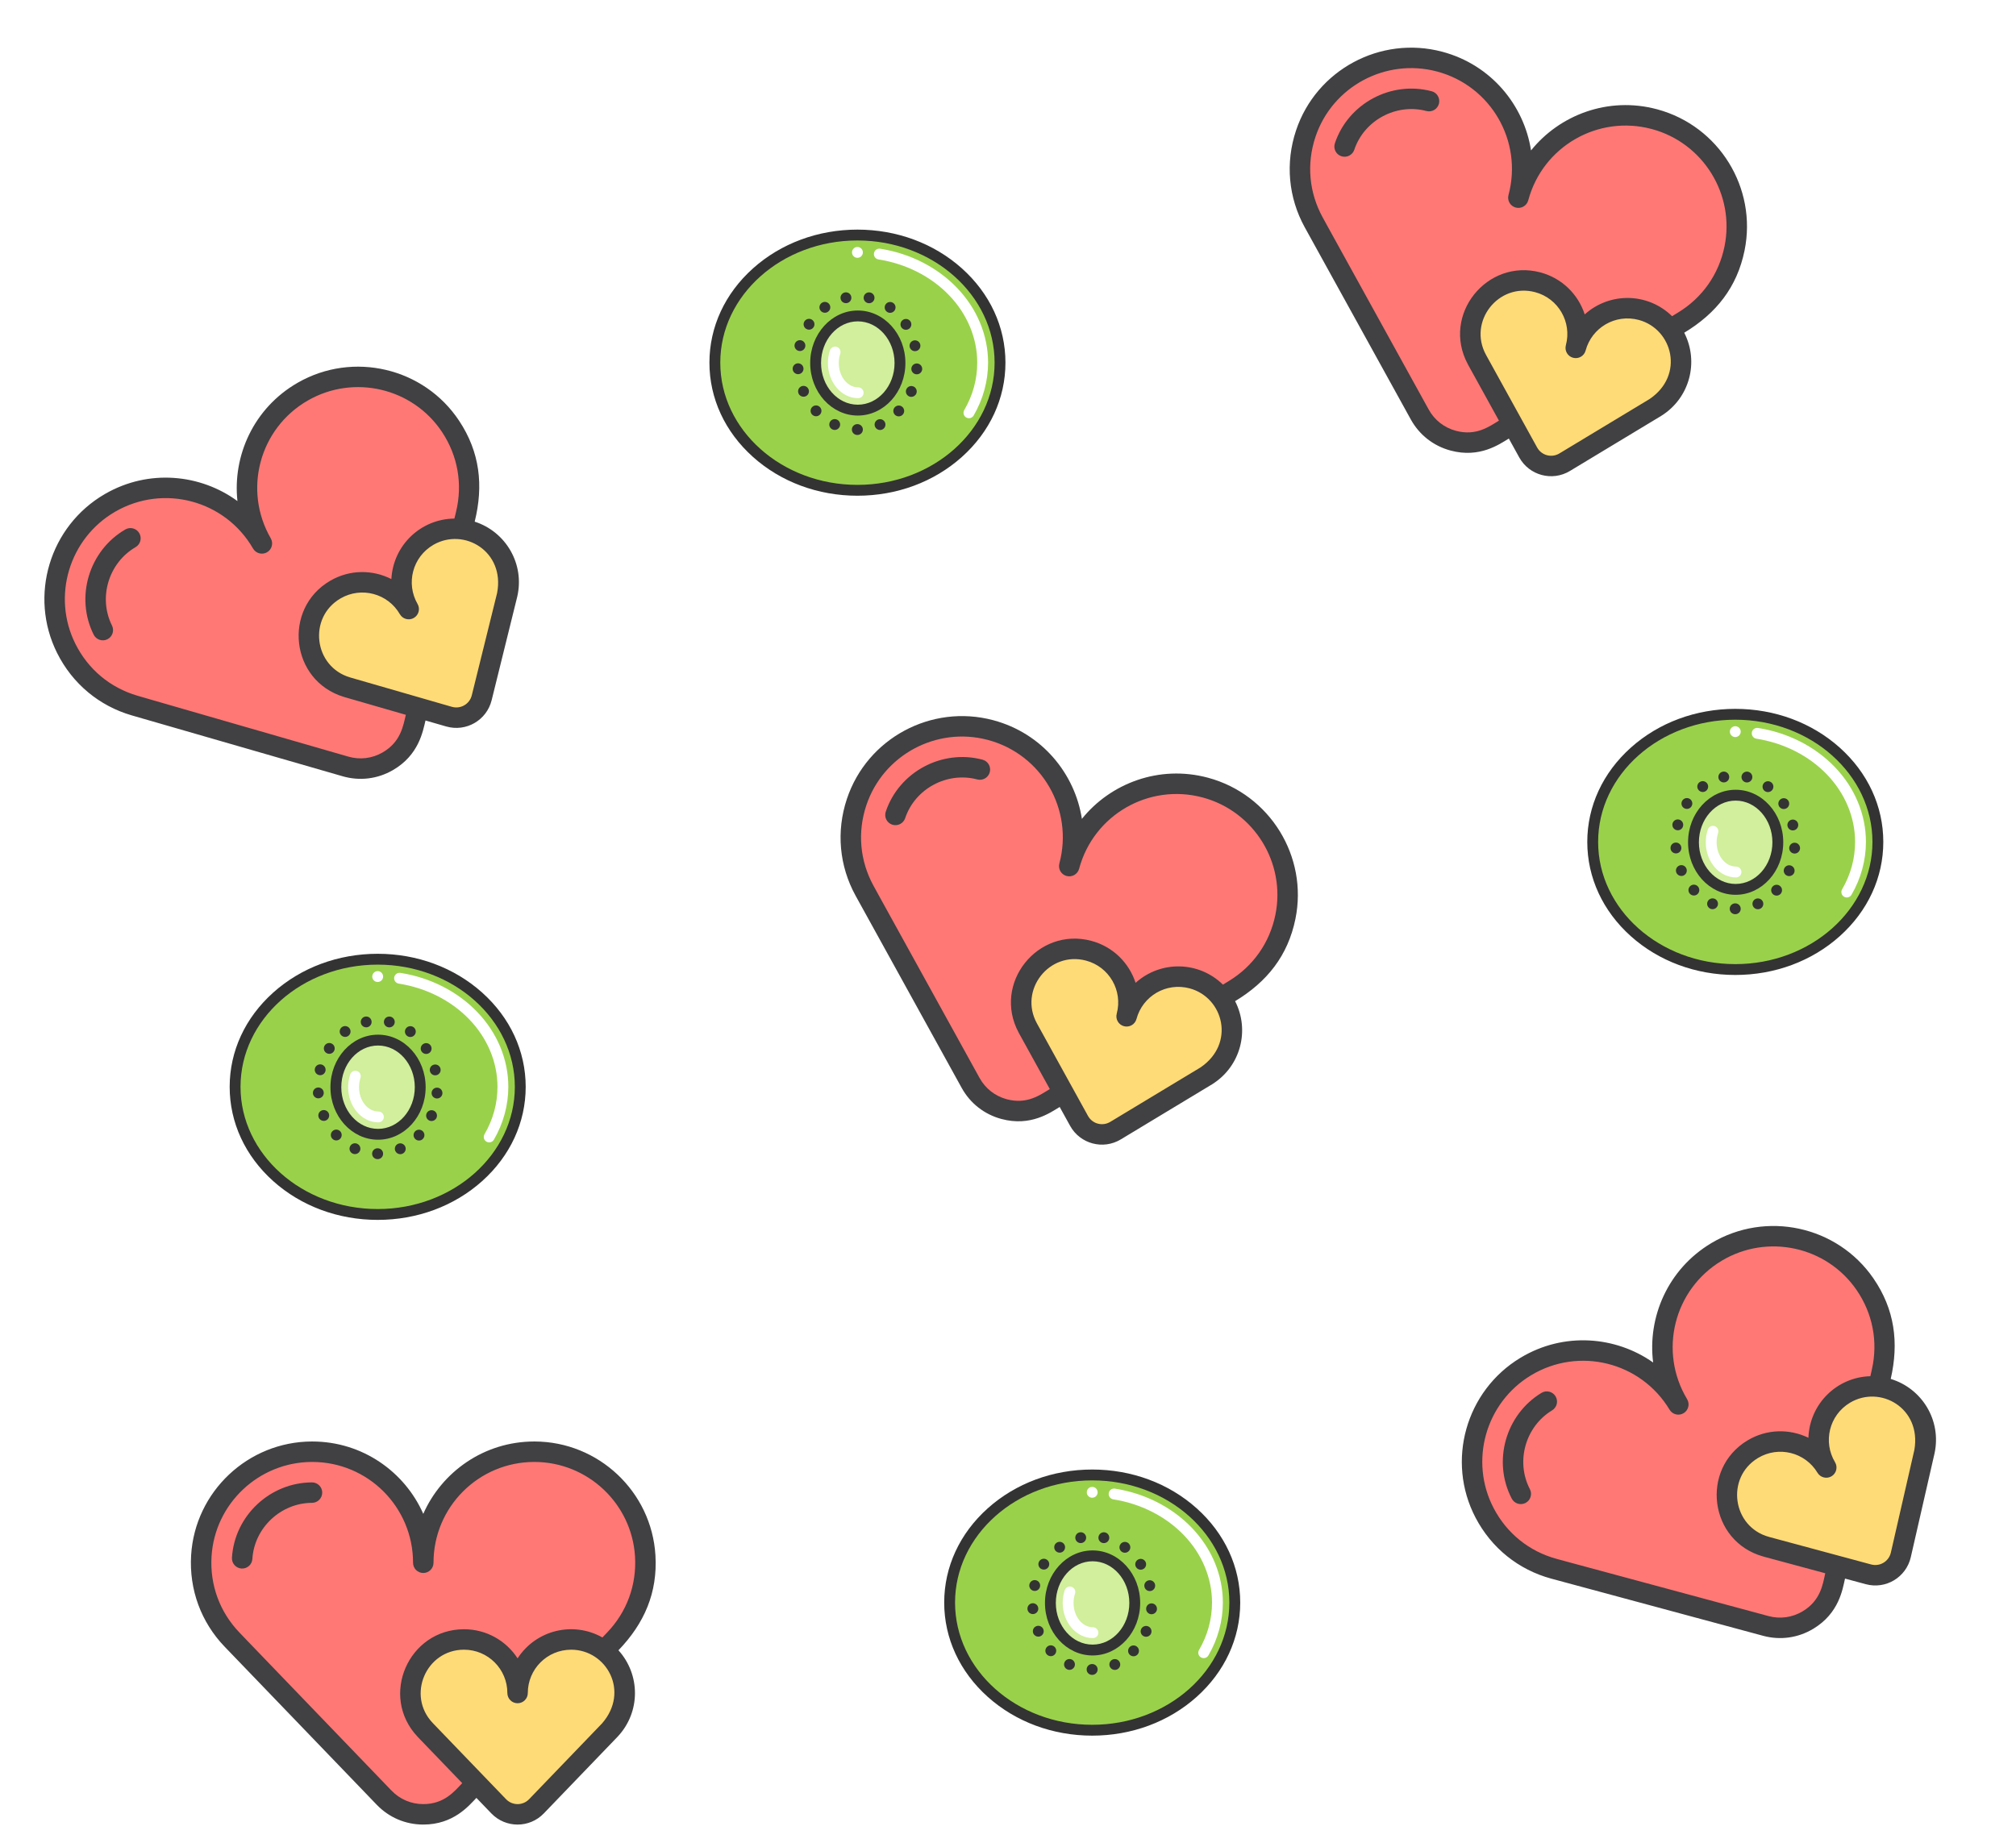 <svg width="395" height="362" viewBox="0 0 395 362" fill="none" xmlns="http://www.w3.org/2000/svg">
<g filter="url(#filter0_d_3_57)">
<path d="M68.046 130.692L68.048 130.689C59.172 128.096 57.829 116.131 65.718 111.545C70.742 108.626 77.178 110.343 80.081 115.372C75.721 107.82 81.968 98.567 90.574 99.74L91.307 96.774L91.301 96.775C92.681 91.119 91.814 84.904 88.296 79.585C82.012 70.081 69.22 67.073 59.336 72.741C48.884 78.736 45.295 92.075 51.315 102.502C45.295 92.075 31.948 88.514 21.53 94.569C11.68 100.294 7.889 112.876 12.977 123.07C15.825 128.777 20.774 132.635 26.362 134.268L26.358 134.273L67.692 146.209C73.495 147.885 79.527 144.402 80.978 138.538L81.927 134.7L68.046 130.692Z" fill="#FF7876"/>
<path d="M83.949 101.02C78.909 103.91 77.178 110.343 80.081 115.371C77.178 110.343 70.742 108.626 65.718 111.545C57.818 116.137 59.184 128.099 68.048 130.689L68.046 130.692L87.978 136.448C90.776 137.256 93.686 135.576 94.385 132.749L99.366 112.609L99.363 112.61C101.555 103.626 91.865 96.48 83.949 101.02Z" fill="#FFDB77"/>
<path d="M24.556 99.762C24.554 99.763 24.552 99.764 24.551 99.765C17.45 103.893 14.676 113.013 18.355 120.386C18.85 121.376 20.053 121.778 21.043 121.284C22.056 120.773 22.426 119.566 21.942 118.596C19.213 113.13 21.278 106.302 26.565 103.23C27.521 102.674 27.846 101.448 27.29 100.491C26.735 99.536 25.512 99.21 24.556 99.762Z" fill="#414042"/>
<path d="M93.009 98.237C94.767 91.131 94.022 84.611 89.968 78.479C83.081 68.065 69.187 64.781 58.339 71.003C58.319 71.015 58.299 71.026 58.279 71.038C49.67 76.008 45.559 85.355 46.523 94.202C39.314 88.922 29.166 87.846 20.584 92.801C20.564 92.812 20.544 92.824 20.523 92.836C9.711 99.12 5.608 112.793 11.184 123.965C14.213 130.034 19.47 134.356 25.802 136.198L67.136 148.134C70.471 149.096 73.963 148.671 76.969 146.936C82.096 143.976 82.856 139.289 83.371 137.203L87.422 138.373C91.319 139.498 95.357 137.164 96.33 133.23C96.352 133.14 101.321 113.059 101.338 112.968C102.854 106.496 99.08 100.19 93.009 98.237ZM74.965 143.465C72.911 144.65 70.526 144.941 68.247 144.283C13.035 128.339 33.959 134.384 26.924 132.344C21.58 130.782 17.263 127.171 14.77 122.175C10.136 112.89 13.548 101.525 22.537 96.3C22.554 96.29 22.57 96.281 22.588 96.271C32.045 90.811 44.119 94.045 49.58 103.504C50.133 104.463 51.359 104.791 52.317 104.237C53.276 103.684 53.604 102.459 53.05 101.5C47.59 92.042 50.824 79.969 60.283 74.508C60.299 74.498 60.316 74.488 60.333 74.479C69.352 69.306 80.901 72.034 86.625 80.69C89.705 85.346 90.674 90.89 89.354 96.3C89.354 96.3 89.37 96.261 89.031 97.632C82.461 97.696 77.038 102.84 76.683 109.486C73.011 107.619 68.548 107.597 64.743 109.794C64.732 109.8 64.722 109.806 64.711 109.812C55.352 115.252 56.875 129.406 67.371 132.578C67.411 132.592 67.45 132.605 67.491 132.617L79.519 136.09C78.999 138.192 78.557 141.391 74.965 143.465ZM97.395 112.235L92.44 132.267C92.013 133.994 90.242 135.015 88.534 134.523C85.016 133.506 81.675 132.542 68.708 128.797C68.676 128.786 68.643 128.776 68.61 128.766C61.464 126.678 60.298 117.013 66.725 113.278C66.732 113.274 66.739 113.27 66.746 113.266C70.811 110.919 75.999 112.309 78.346 116.373C78.899 117.332 80.124 117.66 81.083 117.107C82.042 116.553 82.37 115.328 81.816 114.37C79.495 110.349 80.807 105.147 84.946 102.758C90.927 99.328 98.979 104.067 97.395 112.235Z" fill="#414042"/>
<path d="M201.396 197.506L201.399 197.505C196.957 189.396 204.467 179.984 213.288 182.321C218.905 183.809 222.242 189.574 220.739 195.182C222.996 186.759 233.956 184.634 239.211 191.549L241.827 189.97L241.822 189.966C246.797 186.943 250.579 181.936 251.853 175.686C254.129 164.522 247.211 153.35 236.214 150.369C224.585 147.218 212.614 154.111 209.498 165.742C212.614 154.111 205.694 142.156 194.047 139.071C183.033 136.153 171.456 142.37 167.845 153.176C165.824 159.226 166.595 165.453 169.393 170.559L169.386 170.56L190.173 208.227C193.091 213.515 199.82 215.318 204.992 212.198L208.376 210.155L201.396 197.506Z" fill="#FF7876"/>
<path d="M233.622 187.769C228.014 186.249 222.242 189.574 220.739 195.182C222.242 189.574 218.905 183.808 213.288 182.321C204.455 179.981 196.962 189.406 201.399 197.505L201.396 197.505L211.42 215.67C212.827 218.22 216.072 219.089 218.566 217.584L236.329 206.866L236.326 206.864C244.229 202.062 242.43 190.156 233.622 187.769Z" fill="#FFDB77"/>
<path d="M192.514 144.883C192.512 144.882 192.51 144.882 192.508 144.881C184.569 142.779 176.158 147.266 173.547 155.081C173.196 156.131 173.763 157.266 174.812 157.617C175.889 157.972 177.004 157.38 177.348 156.352C179.284 150.558 185.572 147.189 191.482 148.755C192.552 149.039 193.649 148.401 193.932 147.332C194.215 146.264 193.58 145.169 192.514 144.883Z" fill="#414042"/>
<path d="M241.996 192.208C248.264 188.426 252.348 183.289 253.817 176.087C256.31 163.853 248.809 151.706 236.739 148.435C236.716 148.429 236.694 148.423 236.671 148.417C227.069 145.844 217.553 149.547 211.979 156.484C210.614 147.653 204.2 139.716 194.628 137.152C194.606 137.146 194.583 137.14 194.56 137.134C182.472 133.931 169.902 140.699 165.945 152.541C163.795 158.975 164.457 165.748 167.632 171.528L188.419 209.195C190.096 212.234 192.866 214.402 196.219 215.301C201.937 216.833 205.789 214.056 207.628 212.946L209.666 216.638C211.625 220.189 216.131 221.394 219.601 219.3C219.68 219.252 237.393 208.567 237.469 208.514C243.117 205.009 244.908 197.881 241.996 192.208ZM197.256 211.43C194.966 210.816 193.073 209.335 191.928 207.258C164.161 156.943 174.682 176.013 171.15 169.596C168.475 164.713 167.976 159.107 169.746 153.811C173.035 143.969 183.484 138.345 193.535 141.007C193.554 141.012 193.572 141.017 193.591 141.022C204.139 143.849 210.39 154.673 207.563 165.223C207.276 166.292 207.911 167.391 208.98 167.677C210.049 167.964 211.147 167.329 211.434 166.26C214.261 155.711 225.085 149.461 235.634 152.288C235.653 152.293 235.672 152.298 235.691 152.303C245.726 155.023 251.963 165.118 249.89 175.286C248.775 180.757 245.54 185.362 240.782 188.254C240.782 188.254 240.82 188.237 239.611 188.967C234.921 184.367 227.448 184.169 222.498 188.618C221.222 184.701 218.081 181.53 213.837 180.393C213.825 180.39 213.813 180.387 213.802 180.383C203.338 177.612 194.406 188.697 199.585 198.362C199.603 198.4 199.622 198.437 199.642 198.474L205.691 209.435C203.837 210.554 201.263 212.503 197.256 211.43ZM235.199 205.207L217.531 215.869C216.007 216.788 214.033 216.257 213.174 214.701C211.405 211.495 209.725 208.45 203.204 196.634C203.189 196.603 203.173 196.573 203.156 196.543C199.58 190.013 205.589 182.355 212.775 184.258C212.783 184.26 212.791 184.262 212.799 184.264C217.333 185.479 220.018 190.131 218.803 194.664C218.517 195.733 219.151 196.831 220.22 197.118C221.29 197.404 222.388 196.77 222.674 195.701C223.876 191.217 228.482 188.466 233.098 189.703C239.752 191.507 242.095 200.552 235.199 205.207Z" fill="#414042"/>
<path d="M83.329 335.052L83.332 335.05C76.942 328.367 81.761 317.332 90.886 317.306C96.696 317.29 101.411 321.995 101.411 327.801C101.411 319.081 111.448 314.192 118.314 319.51L120.432 317.309L120.426 317.306C124.449 313.098 126.806 307.283 126.42 300.916C125.728 289.544 116.155 280.542 104.761 280.51C92.712 280.475 82.934 290.232 82.934 302.273C82.934 290.232 73.155 280.475 61.107 280.51C49.713 280.542 40.139 289.544 39.448 300.916C39.061 307.283 41.418 313.098 45.442 317.306L45.436 317.309L75.263 348.312C79.451 352.665 86.417 352.665 90.604 348.312L93.345 345.463L83.329 335.052Z" fill="#FF7876"/>
<path d="M111.937 317.306C106.127 317.289 101.411 321.994 101.411 327.801C101.411 321.994 96.696 317.289 90.886 317.306C81.748 317.332 76.95 328.375 83.332 335.05L83.329 335.051L97.713 350.002C99.732 352.101 103.091 352.101 105.11 350.002L119.494 335.051L119.491 335.05C125.881 328.366 121.062 317.332 111.937 317.306Z" fill="#FFDB77"/>
<path d="M61.13 286.521C61.128 286.521 61.126 286.521 61.124 286.521C52.911 286.544 45.948 293.056 45.448 301.281C45.381 302.386 46.222 303.335 47.327 303.402C48.459 303.467 49.383 302.606 49.449 301.524C49.819 295.426 55.022 290.545 61.135 290.528C62.242 290.525 63.136 289.625 63.134 288.519C63.13 287.414 62.234 286.521 61.13 286.521Z" fill="#414042"/>
<path d="M121.175 319.426C126.25 314.151 128.865 308.132 128.42 300.795C127.662 288.332 117.272 278.542 104.767 278.506C104.743 278.506 104.721 278.506 104.697 278.506C94.756 278.506 86.523 284.545 82.934 292.689C79.33 284.512 71.08 278.506 61.171 278.506C61.147 278.506 61.124 278.506 61.101 278.506C48.595 278.541 38.205 288.332 37.448 300.795C37.036 307.565 39.429 313.936 43.992 318.698L73.819 349.701C76.226 352.202 79.463 353.58 82.934 353.58C88.854 353.58 91.856 349.901 93.345 348.353L96.268 351.392C99.08 354.314 103.744 354.312 106.554 351.392C106.618 351.325 120.962 336.419 121.022 336.348C125.571 331.501 125.456 324.153 121.175 319.426ZM82.934 349.572C80.563 349.572 78.352 348.631 76.707 346.922C36.864 305.508 51.962 321.205 46.89 315.921C43.042 311.897 41.109 306.611 41.448 301.038C42.078 290.68 50.715 282.543 61.112 282.513C61.132 282.513 61.151 282.513 61.171 282.513C72.091 282.513 80.93 291.351 80.93 302.273C80.93 303.38 81.827 304.277 82.934 304.277C84.041 304.277 84.938 303.38 84.938 302.273C84.938 291.351 93.775 282.513 104.697 282.513C104.717 282.513 104.736 282.513 104.756 282.513C115.153 282.543 123.79 290.68 124.42 301.038C124.759 306.611 122.826 311.896 118.978 315.921C118.978 315.921 119.011 315.895 118.032 316.913C112.311 313.683 105.041 315.427 101.412 321.005C99.165 317.552 95.31 315.302 90.917 315.302C90.905 315.302 90.892 315.302 90.88 315.302C80.055 315.333 74.297 328.352 81.801 336.348C81.828 336.379 81.856 336.41 81.885 336.441L90.565 345.463C89.064 347.023 87.082 349.572 82.934 349.572ZM117.974 333.742L103.667 348.613C102.433 349.895 100.389 349.893 99.156 348.613C96.617 345.974 94.206 343.468 84.849 333.742C84.827 333.716 84.804 333.691 84.78 333.666C79.635 328.284 83.458 319.332 90.891 319.31C90.9 319.31 90.908 319.31 90.916 319.31C95.61 319.31 99.408 323.108 99.408 327.801C99.408 328.908 100.305 329.805 101.411 329.805C102.518 329.805 103.415 328.908 103.415 327.801C103.415 323.159 107.152 319.31 111.931 319.31C118.826 319.33 123.43 327.46 117.974 333.742Z" fill="#414042"/>
<path d="M289.396 66.506L289.399 66.505C284.957 58.395 292.467 48.984 301.288 51.321C306.905 52.809 310.242 58.574 308.739 64.182C310.996 55.759 321.956 53.634 327.211 60.549L329.827 58.97L329.822 58.966C334.797 55.943 338.579 50.936 339.853 44.686C342.129 33.522 335.211 22.35 324.214 19.369C312.585 16.218 300.614 23.111 297.498 34.742C300.614 23.111 293.694 11.156 282.047 8.071C271.033 5.153 259.456 11.37 255.845 22.177C253.824 28.226 254.595 34.453 257.393 39.559L257.386 39.56L278.173 77.227C281.091 82.515 287.82 84.318 292.992 81.198L296.376 79.155L289.396 66.506Z" fill="#FF7876"/>
<path d="M321.622 56.769C316.014 55.249 310.242 58.574 308.739 64.182C310.242 58.574 306.905 52.808 301.288 51.321C292.455 48.981 284.962 58.406 289.399 66.505L289.396 66.505L299.42 84.669C300.827 87.219 304.072 88.089 306.566 86.584L324.329 75.866L324.326 75.864C332.229 71.062 330.43 59.156 321.622 56.769Z" fill="#FFDB77"/>
<path d="M280.514 13.883C280.512 13.882 280.51 13.882 280.508 13.881C272.569 11.778 264.158 16.266 261.547 24.081C261.196 25.131 261.763 26.266 262.812 26.617C263.889 26.972 265.004 26.38 265.348 25.352C267.284 19.558 273.572 16.189 279.482 17.755C280.552 18.039 281.649 17.401 281.932 16.331C282.215 15.264 281.58 14.168 280.514 13.883Z" fill="#414042"/>
<path d="M329.996 61.208C336.264 57.426 340.348 52.289 341.817 45.087C344.31 32.853 336.809 20.706 324.739 17.435C324.716 17.429 324.694 17.423 324.671 17.417C315.069 14.844 305.553 18.547 299.979 25.484C298.614 16.653 292.2 8.716 282.628 6.152C282.606 6.146 282.583 6.14 282.56 6.134C270.472 2.931 257.902 9.699 253.945 21.541C251.795 27.975 252.457 34.748 255.632 40.528L276.419 78.195C278.096 81.234 280.866 83.403 284.219 84.301C289.937 85.833 293.789 83.056 295.628 81.946L297.666 85.638C299.625 89.189 304.131 90.394 307.601 88.3C307.68 88.252 325.393 77.567 325.469 77.514C331.117 74.009 332.908 66.881 329.996 61.208ZM285.256 80.43C282.966 79.816 281.073 78.335 279.928 76.258C252.161 25.943 262.682 45.013 259.15 38.596C256.475 33.713 255.976 28.107 257.746 22.811C261.035 12.969 271.484 7.345 281.535 10.007C281.554 10.012 281.572 10.017 281.591 10.022C292.139 12.849 298.39 23.673 295.563 34.223C295.276 35.292 295.911 36.391 296.98 36.677C298.049 36.964 299.147 36.33 299.434 35.26C302.261 24.711 313.085 18.461 323.634 21.288C323.653 21.293 323.672 21.298 323.691 21.303C333.726 24.023 339.963 34.118 337.89 44.286C336.775 49.757 333.54 54.362 328.782 57.254C328.782 57.254 328.82 57.237 327.611 57.967C322.921 53.367 315.448 53.169 310.498 57.618C309.222 53.701 306.081 50.53 301.837 49.393C301.825 49.39 301.813 49.387 301.802 49.383C291.338 46.612 282.406 57.697 287.585 67.362C287.603 67.4 287.622 67.437 287.642 67.474L293.691 78.435C291.837 79.554 289.263 81.503 285.256 80.43ZM323.199 74.207L305.531 84.869C304.007 85.787 302.033 85.257 301.174 83.701C299.405 80.495 297.725 77.45 291.204 65.634C291.189 65.603 291.173 65.573 291.156 65.543C287.58 59.013 293.589 51.355 300.775 53.258C300.783 53.26 300.791 53.262 300.799 53.264C305.333 54.479 308.018 59.131 306.803 63.664C306.517 64.733 307.151 65.831 308.22 66.118C309.29 66.404 310.388 65.77 310.674 64.701C311.876 60.217 316.482 57.467 321.098 58.703C327.752 60.507 330.095 69.552 323.199 74.207Z" fill="#414042"/>
<path d="M346.063 299.133L346.065 299.131C337.145 296.694 335.592 284.753 343.4 280.031C348.372 277.024 354.837 278.628 357.828 283.605C353.336 276.13 359.42 266.769 368.045 267.792L368.726 264.814L368.72 264.815C370.001 259.135 369.026 252.937 365.415 247.679C358.965 238.287 346.122 235.503 336.339 241.344C325.994 247.521 322.638 260.921 328.841 271.241C322.638 260.921 309.231 257.594 298.922 263.83C289.172 269.727 285.603 282.374 290.869 292.478C293.816 298.134 298.832 301.904 304.448 303.439L304.444 303.444L345.98 314.654C351.812 316.228 357.782 312.64 359.13 306.752L360.012 302.898L346.063 299.133Z" fill="#FF7876"/>
<path d="M361.444 269.187C356.455 272.166 354.837 278.628 357.828 283.604C354.837 278.628 348.372 277.023 343.4 280.03C335.581 284.76 337.156 296.697 346.065 299.131L346.063 299.133L366.093 304.539C368.905 305.298 371.784 303.568 372.434 300.729L377.061 280.505L377.058 280.505C379.093 271.485 369.278 264.509 361.444 269.187Z" fill="#FFDB77"/>
<path d="M302.038 268.97C302.036 268.971 302.034 268.972 302.033 268.973C295.005 273.224 292.391 282.392 296.199 289.699C296.711 290.681 297.921 291.062 298.903 290.55C299.906 290.022 300.254 288.808 299.753 287.847C296.93 282.43 298.875 275.566 304.107 272.402C305.054 271.83 305.357 270.598 304.784 269.651C304.213 268.706 302.984 268.402 302.038 268.97Z" fill="#414042"/>
<path d="M370.454 266.246C372.086 259.11 371.228 252.604 367.067 246.545C359.998 236.253 346.05 233.213 335.312 239.623C335.292 239.636 335.272 239.647 335.252 239.66C326.731 244.78 322.785 254.197 323.904 263.026C316.603 257.874 306.438 256.975 297.944 262.08C297.924 262.091 297.904 262.103 297.884 262.116C287.184 268.588 283.321 282.331 289.092 293.403C292.226 299.419 297.559 303.647 303.922 305.378L345.458 316.588C348.809 317.493 352.294 317.006 355.269 315.218C360.343 312.169 361.021 307.47 361.5 305.375L365.571 306.474C369.486 307.531 373.483 305.126 374.387 301.176C374.408 301.086 379.024 280.921 379.039 280.829C380.441 274.332 376.558 268.092 370.454 266.246ZM353.204 311.783C351.172 313.004 348.792 313.337 346.502 312.719C291.019 297.745 312.045 303.422 304.976 301.505C299.605 300.038 295.226 296.503 292.646 291.551C287.85 282.349 291.062 270.925 299.958 265.544C299.975 265.534 299.991 265.524 300.008 265.514C309.369 259.889 321.497 262.911 327.123 272.273C327.693 273.222 328.924 273.529 329.873 272.959C330.822 272.388 331.128 271.158 330.558 270.209C324.933 260.848 327.955 248.72 337.317 243.094C337.333 243.084 337.35 243.074 337.367 243.064C346.294 237.734 357.888 240.259 363.763 248.813C366.924 253.416 367.99 258.942 366.765 264.373C366.765 264.373 366.78 264.334 366.465 265.711C359.898 265.89 354.565 271.128 354.327 277.779C350.623 275.977 346.16 276.034 342.394 278.297C342.384 278.303 342.373 278.309 342.363 278.316C333.101 283.918 334.871 298.043 345.421 301.031C345.461 301.044 345.501 301.056 345.541 301.068L357.628 304.33C357.145 306.441 356.76 309.647 353.204 311.783ZM375.084 280.165L370.481 300.281C370.083 302.016 368.331 303.067 366.615 302.605C363.079 301.65 359.722 300.744 346.692 297.228C346.659 297.217 346.626 297.207 346.593 297.198C339.411 295.236 338.077 285.593 344.437 281.745C344.444 281.741 344.451 281.737 344.458 281.733C348.481 279.315 353.693 280.614 356.11 284.637C356.68 285.585 357.911 285.892 358.86 285.322C359.809 284.752 360.115 283.521 359.545 282.572C357.154 278.593 358.375 273.369 362.471 270.908C368.391 267.373 376.525 271.971 375.084 280.165Z" fill="#414042"/>
<path d="M74 234.013C89.429 234.013 101.937 222.815 101.937 209C101.937 195.186 89.429 183.987 74 183.987C58.571 183.987 46.063 195.186 46.063 209C46.063 222.815 58.571 234.013 74 234.013Z" fill="#9AD14B"/>
<path d="M74 218.23C78.564 218.23 82.264 214.098 82.264 209C82.264 203.903 78.564 199.77 74 199.77C69.436 199.77 65.736 203.903 65.736 209C65.736 214.098 69.436 218.23 74 218.23Z" fill="#D1EF9C"/>
<path d="M95.847 219.891C95.666 219.891 95.482 219.844 95.314 219.746C94.806 219.451 94.634 218.8 94.93 218.292C96.616 215.395 97.472 212.268 97.472 209C97.472 204.175 95.513 199.481 91.955 195.783C88.41 192.098 83.498 189.608 78.125 188.77C77.545 188.679 77.148 188.136 77.239 187.556C77.329 186.976 77.871 186.578 78.453 186.669C84.282 187.578 89.621 190.291 93.487 194.309C97.428 198.405 99.598 203.622 99.598 209C99.598 212.598 98.619 216.181 96.767 219.362C96.57 219.701 96.213 219.891 95.847 219.891Z" fill="white"/>
<path d="M74.142 215.962C70.875 215.962 68.217 212.871 68.217 209.071C68.217 208.213 68.351 207.375 68.615 206.581C68.801 206.023 69.403 205.722 69.96 205.908C70.517 206.093 70.818 206.695 70.633 207.252C70.44 207.83 70.343 208.442 70.343 209.071C70.343 211.698 72.047 213.835 74.142 213.835C74.729 213.835 75.205 214.311 75.205 214.899C75.205 215.486 74.729 215.962 74.142 215.962Z" fill="white"/>
<path d="M74 235.076C66.276 235.076 59.008 232.378 53.536 227.479C48.032 222.55 45 215.988 45 209C45 202.012 48.032 195.45 53.537 190.521C59.008 185.622 66.276 182.924 74 182.924C81.724 182.924 88.992 185.622 94.464 190.521C99.968 195.45 103 202.012 103 209C103 215.988 99.969 222.55 94.464 227.479C88.992 232.378 81.724 235.076 74 235.076ZM74 185.05C59.182 185.05 47.126 195.794 47.126 209C47.126 222.206 59.182 232.95 74 232.95C88.818 232.95 100.874 222.206 100.874 209C100.874 195.794 88.818 185.05 74 185.05Z" fill="#333333"/>
<path d="M74.071 198.778C79.214 198.778 83.398 203.395 83.398 209.071C83.398 214.747 79.214 219.364 74.071 219.364C68.928 219.364 64.744 214.747 64.744 209.071C64.744 203.395 68.928 198.778 74.071 198.778ZM74.071 217.238C78.041 217.238 81.272 213.574 81.272 209.071C81.272 204.567 78.041 200.904 74.071 200.904C70.1 200.904 66.87 204.567 66.87 209.071C66.87 213.574 70.1 217.238 74.071 217.238Z" fill="#333333"/>
<path d="M73.976 223.17C73.973 223.17 73.972 223.17 73.969 223.17C73.382 223.168 72.907 222.69 72.909 222.104C72.91 221.517 73.388 221.042 73.975 221.043C73.979 221.043 73.982 221.043 73.986 221.043C73.99 221.043 73.995 221.043 74 221.043C74.587 221.043 75.064 221.52 75.064 222.106C75.064 222.693 74.587 223.17 74 223.17C73.992 223.17 73.983 223.17 73.976 223.17ZM77.46 221.579C77.215 221.045 77.451 220.414 77.984 220.169C78.518 219.925 79.149 220.159 79.393 220.693C79.638 221.226 79.404 221.858 78.87 222.102C78.726 222.167 78.576 222.199 78.427 222.199C78.025 222.199 77.639 221.969 77.46 221.579ZM69.103 222.089C68.57 221.843 68.336 221.212 68.583 220.679C68.828 220.146 69.46 219.912 69.993 220.159C70.526 220.404 70.758 221.036 70.513 221.569C70.333 221.958 69.949 222.187 69.548 222.187C69.398 222.187 69.247 222.156 69.103 222.089ZM81.37 219.24C80.941 218.84 80.916 218.167 81.316 217.738C81.716 217.308 82.388 217.284 82.819 217.684C83.248 218.083 83.272 218.755 82.873 219.186C82.663 219.412 82.379 219.525 82.094 219.525C81.835 219.525 81.575 219.43 81.37 219.24ZM65.107 219.164C64.707 218.733 64.733 218.059 65.165 217.661C65.596 217.261 66.268 217.288 66.666 217.719C67.066 218.15 67.039 218.822 66.608 219.222C66.404 219.41 66.144 219.504 65.886 219.504C65.601 219.504 65.315 219.389 65.107 219.164ZM84.14 215.618C83.6 215.39 83.347 214.767 83.576 214.225C83.805 213.685 84.429 213.433 84.971 213.661C85.511 213.89 85.763 214.514 85.535 215.054C85.363 215.46 84.969 215.703 84.555 215.703C84.416 215.703 84.276 215.677 84.14 215.618ZM62.453 215.026C62.226 214.486 62.48 213.862 63.022 213.634C63.562 213.406 64.185 213.659 64.414 214.201C64.642 214.742 64.388 215.366 63.847 215.593C63.712 215.65 63.572 215.677 63.434 215.677C63.019 215.677 62.625 215.433 62.453 215.026ZM85.543 211.279C84.958 211.234 84.521 210.722 84.567 210.137C84.612 209.551 85.124 209.113 85.709 209.159C86.294 209.206 86.733 209.716 86.686 210.301C86.643 210.86 86.177 211.282 85.627 211.282C85.6 211.282 85.571 211.281 85.543 211.279ZM61.312 210.272C61.267 209.686 61.705 209.174 62.29 209.13C62.876 209.087 63.387 209.525 63.431 210.11C63.477 210.695 63.037 211.206 62.452 211.251C62.425 211.252 62.398 211.254 62.37 211.254C61.82 211.254 61.353 210.829 61.312 210.272ZM84.239 205.931C84.101 205.361 84.453 204.787 85.024 204.65C85.596 204.512 86.17 204.864 86.307 205.435C86.443 206.006 86.092 206.58 85.522 206.716C85.438 206.736 85.355 206.746 85.272 206.746C84.792 206.746 84.357 206.419 84.239 205.931ZM62.483 206.688C61.913 206.551 61.563 205.975 61.7 205.405C61.839 204.834 62.413 204.484 62.985 204.623C63.555 204.76 63.905 205.336 63.767 205.906C63.648 206.392 63.214 206.719 62.735 206.719C62.652 206.719 62.568 206.709 62.483 206.688ZM82.603 202.07C82.287 201.575 82.432 200.917 82.926 200.601C83.42 200.284 84.077 200.428 84.395 200.923C84.711 201.416 84.566 202.074 84.072 202.392C83.894 202.505 83.696 202.559 83.5 202.559C83.15 202.559 82.807 202.386 82.603 202.07ZM63.941 202.366C63.447 202.049 63.305 201.391 63.623 200.896C63.94 200.403 64.598 200.26 65.091 200.577C65.586 200.895 65.728 201.554 65.41 202.047C65.207 202.363 64.864 202.535 64.516 202.535C64.319 202.535 64.119 202.481 63.941 202.366ZM79.774 199.028C79.3 198.681 79.198 198.014 79.546 197.542C79.893 197.069 80.559 196.967 81.032 197.314C81.504 197.661 81.607 198.326 81.259 198.8C81.051 199.083 80.729 199.233 80.402 199.233C80.184 199.233 79.964 199.167 79.774 199.028ZM66.761 198.781C66.415 198.308 66.519 197.642 66.992 197.296C67.467 196.95 68.132 197.053 68.478 197.527C68.825 198.002 68.722 198.666 68.247 199.012C68.058 199.151 67.838 199.218 67.621 199.218C67.293 199.218 66.969 199.066 66.761 198.781ZM76.05 197.323C75.477 197.195 75.114 196.628 75.242 196.055C75.368 195.481 75.935 195.12 76.509 195.246C77.082 195.373 77.445 195.941 77.317 196.515C77.208 197.009 76.769 197.348 76.28 197.348C76.205 197.348 76.126 197.34 76.05 197.323ZM70.709 196.505C70.584 195.932 70.948 195.365 71.521 195.239C72.095 195.114 72.662 195.478 72.787 196.051C72.912 196.625 72.549 197.192 71.975 197.317C71.898 197.334 71.822 197.341 71.748 197.341C71.259 197.341 70.818 197.002 70.709 196.505Z" fill="#333333"/>
<path d="M74 188.452C74.587 188.452 75.063 187.976 75.063 187.389C75.063 186.801 74.587 186.326 74 186.326C73.413 186.326 72.937 186.801 72.937 187.389C72.937 187.976 73.413 188.452 74 188.452Z" fill="white"/>
<path d="M214 335.09C229.429 335.09 241.937 323.891 241.937 310.076C241.937 296.262 229.429 285.063 214 285.063C198.571 285.063 186.063 296.262 186.063 310.076C186.063 323.891 198.571 335.09 214 335.09Z" fill="#9AD14B"/>
<path d="M214 319.306C218.564 319.306 222.264 315.174 222.264 310.076C222.264 304.979 218.564 300.847 214 300.847C209.436 300.847 205.736 304.979 205.736 310.076C205.736 315.174 209.436 319.306 214 319.306Z" fill="#D1EF9C"/>
<path d="M235.848 320.967C235.666 320.967 235.482 320.92 235.314 320.822C234.806 320.527 234.634 319.876 234.93 319.369C236.616 316.471 237.472 313.345 237.472 310.076C237.472 305.251 235.513 300.557 231.955 296.86C228.41 293.175 223.498 290.684 218.125 289.846C217.545 289.756 217.148 289.212 217.239 288.632C217.329 288.052 217.871 287.655 218.453 287.745C224.282 288.654 229.621 291.368 233.487 295.385C237.428 299.481 239.598 304.698 239.598 310.076C239.598 313.674 238.619 317.257 236.767 320.438C236.57 320.778 236.214 320.967 235.848 320.967Z" fill="white"/>
<path d="M214.142 317.038C210.875 317.038 208.217 313.947 208.217 310.147C208.217 309.289 208.351 308.452 208.615 307.657C208.801 307.1 209.403 306.798 209.96 306.984C210.517 307.17 210.818 307.772 210.633 308.329C210.44 308.906 210.343 309.518 210.343 310.147C210.343 312.774 212.047 314.912 214.142 314.912C214.729 314.912 215.205 315.388 215.205 315.975C215.205 316.562 214.729 317.038 214.142 317.038Z" fill="white"/>
<path d="M214 336.153C206.276 336.153 199.008 333.455 193.536 328.555C188.032 323.627 185 317.064 185 310.076C185 303.089 188.032 296.526 193.537 291.597C199.008 286.698 206.276 284 214 284C221.724 284 228.992 286.698 234.464 291.597C239.968 296.526 243 303.089 243 310.076C243 317.064 239.968 323.627 234.464 328.556C228.992 333.455 221.724 336.153 214 336.153ZM214 286.126C199.182 286.126 187.126 296.87 187.126 310.076C187.126 323.283 199.182 334.027 214 334.027C228.818 334.027 240.874 323.283 240.874 310.076C240.874 296.87 228.818 286.126 214 286.126Z" fill="#333333"/>
<path d="M214.071 299.854C219.214 299.854 223.398 304.472 223.398 310.147C223.398 315.823 219.214 320.44 214.071 320.44C208.928 320.44 204.744 315.823 204.744 310.147C204.744 304.472 208.928 299.854 214.071 299.854ZM214.071 318.314C218.041 318.314 221.272 314.65 221.272 310.147C221.272 305.644 218.041 301.98 214.071 301.98C210.1 301.98 206.87 305.644 206.87 310.147C206.87 314.65 210.1 318.314 214.071 318.314Z" fill="#333333"/>
<path d="M213.976 324.246C213.973 324.246 213.972 324.246 213.969 324.246C213.382 324.244 212.907 323.767 212.909 323.18C212.91 322.593 213.388 322.118 213.975 322.12C213.979 322.12 213.982 322.12 213.986 322.12C213.99 322.12 213.995 322.12 214 322.12C214.587 322.12 215.063 322.596 215.063 323.183C215.063 323.77 214.587 324.246 214 324.246C213.992 324.246 213.983 324.246 213.976 324.246ZM217.461 322.655C217.215 322.121 217.451 321.49 217.984 321.245C218.518 321.001 219.149 321.235 219.393 321.77C219.638 322.303 219.404 322.935 218.87 323.179C218.726 323.244 218.576 323.275 218.427 323.275C218.025 323.275 217.639 323.045 217.461 322.655ZM209.103 323.166C208.57 322.919 208.336 322.288 208.583 321.755C208.828 321.222 209.46 320.988 209.993 321.235C210.526 321.48 210.759 322.113 210.513 322.646C210.333 323.034 209.949 323.264 209.548 323.264C209.398 323.264 209.247 323.232 209.103 323.166ZM221.37 320.317C220.941 319.917 220.916 319.244 221.316 318.814C221.716 318.384 222.388 318.36 222.819 318.76C223.248 319.16 223.272 319.832 222.873 320.263C222.663 320.488 222.379 320.601 222.094 320.601C221.835 320.601 221.575 320.507 221.37 320.317ZM205.107 320.24C204.707 319.809 204.733 319.136 205.165 318.737C205.596 318.338 206.268 318.365 206.666 318.796C207.066 319.226 207.039 319.898 206.608 320.298C206.404 320.487 206.144 320.58 205.887 320.58C205.601 320.58 205.315 320.465 205.107 320.24ZM224.14 316.695C223.6 316.467 223.347 315.843 223.576 315.301C223.805 314.761 224.429 314.509 224.971 314.737C225.511 314.967 225.763 315.591 225.535 316.131C225.363 316.536 224.969 316.78 224.555 316.78C224.416 316.78 224.276 316.753 224.14 316.695ZM202.453 316.102C202.226 315.562 202.48 314.939 203.022 314.71C203.562 314.482 204.185 314.736 204.414 315.277C204.642 315.819 204.388 316.443 203.847 316.669C203.712 316.726 203.572 316.753 203.434 316.753C203.019 316.753 202.625 316.509 202.453 316.102ZM225.543 312.356C224.958 312.31 224.521 311.799 224.567 311.213C224.612 310.628 225.124 310.19 225.709 310.235C226.294 310.282 226.732 310.792 226.686 311.378C226.643 311.936 226.177 312.359 225.627 312.359C225.6 312.359 225.571 312.357 225.543 312.356ZM201.312 311.348C201.267 310.763 201.705 310.251 202.29 310.207C202.876 310.163 203.387 310.601 203.431 311.186C203.477 311.772 203.037 312.282 202.452 312.327C202.425 312.329 202.398 312.33 202.37 312.33C201.82 312.33 201.353 311.905 201.312 311.348ZM224.239 307.008C224.101 306.438 224.453 305.864 225.024 305.726C225.595 305.589 226.17 305.94 226.307 306.511C226.443 307.083 226.092 307.657 225.522 307.793C225.438 307.813 225.355 307.823 225.272 307.823C224.792 307.823 224.357 307.495 224.239 307.008ZM202.483 307.764C201.913 307.627 201.563 307.051 201.7 306.482C201.839 305.91 202.413 305.56 202.985 305.699C203.555 305.837 203.905 306.412 203.767 306.982C203.648 307.468 203.214 307.796 202.735 307.796C202.652 307.796 202.568 307.786 202.483 307.764ZM222.603 303.146C222.287 302.652 222.432 301.994 222.926 301.678C223.42 301.36 224.077 301.505 224.395 301.999C224.711 302.493 224.566 303.15 224.072 303.468C223.894 303.581 223.696 303.635 223.5 303.635C223.15 303.635 222.807 303.462 222.603 303.146ZM203.942 303.442C203.447 303.125 203.305 302.467 203.623 301.973C203.94 301.479 204.598 301.336 205.091 301.654C205.586 301.971 205.728 302.63 205.41 303.124C205.207 303.44 204.864 303.611 204.516 303.611C204.319 303.611 204.119 303.557 203.942 303.442ZM219.774 300.104C219.3 299.757 219.198 299.091 219.546 298.619C219.893 298.145 220.559 298.043 221.033 298.39C221.505 298.738 221.607 299.403 221.259 299.876C221.051 300.16 220.729 300.31 220.402 300.31C220.184 300.31 219.964 300.243 219.774 300.104ZM206.761 299.858C206.415 299.384 206.519 298.718 206.992 298.372C207.467 298.026 208.132 298.13 208.478 298.603C208.825 299.078 208.722 299.743 208.247 300.089C208.058 300.228 207.838 300.294 207.622 300.294C207.293 300.294 206.969 300.143 206.761 299.858ZM216.05 298.399C215.477 298.271 215.114 297.704 215.242 297.132C215.368 296.558 215.935 296.196 216.509 296.322C217.082 296.45 217.445 297.017 217.317 297.591C217.208 298.086 216.769 298.424 216.28 298.424C216.205 298.424 216.126 298.416 216.05 298.399ZM210.709 297.581C210.584 297.008 210.948 296.441 211.521 296.315C212.095 296.19 212.662 296.555 212.787 297.127C212.912 297.702 212.549 298.269 211.975 298.393C211.898 298.41 211.822 298.417 211.748 298.417C211.259 298.417 210.818 298.079 210.709 297.581Z" fill="#333333"/>
<path d="M214 289.528C214.587 289.528 215.063 289.052 215.063 288.465C215.063 287.878 214.587 287.402 214 287.402C213.413 287.402 212.937 287.878 212.937 288.465C212.937 289.052 213.413 289.528 214 289.528Z" fill="white"/>
<path d="M168 92.09C183.429 92.09 195.937 80.891 195.937 67.076C195.937 53.262 183.429 42.063 168 42.063C152.571 42.063 140.063 53.262 140.063 67.076C140.063 80.891 152.571 92.09 168 92.09Z" fill="#9AD14B"/>
<path d="M168 76.306C172.564 76.306 176.264 72.174 176.264 67.076C176.264 61.979 172.564 57.847 168 57.847C163.436 57.847 159.736 61.979 159.736 67.076C159.736 72.174 163.436 76.306 168 76.306Z" fill="#D1EF9C"/>
<path d="M189.848 77.967C189.666 77.967 189.482 77.92 189.314 77.823C188.806 77.527 188.634 76.876 188.93 76.369C190.616 73.471 191.472 70.345 191.472 67.076C191.472 62.251 189.513 57.557 185.955 53.86C182.41 50.175 177.498 47.684 172.125 46.846C171.545 46.756 171.148 46.212 171.239 45.632C171.329 45.052 171.871 44.655 172.453 44.745C178.282 45.654 183.621 48.368 187.487 52.386C191.428 56.481 193.598 61.698 193.598 67.076C193.598 70.674 192.619 74.257 190.767 77.439C190.57 77.778 190.214 77.967 189.848 77.967Z" fill="white"/>
<path d="M168.142 74.038C164.875 74.038 162.217 70.947 162.217 67.147C162.217 66.289 162.351 65.452 162.615 64.657C162.801 64.1 163.403 63.798 163.96 63.984C164.517 64.17 164.818 64.772 164.633 65.329C164.44 65.906 164.343 66.518 164.343 67.147C164.343 69.774 166.047 71.912 168.142 71.912C168.729 71.912 169.205 72.388 169.205 72.975C169.205 73.562 168.729 74.038 168.142 74.038Z" fill="white"/>
<path d="M168 93.153C160.276 93.153 153.008 90.455 147.536 85.555C142.032 80.627 139 74.064 139 67.076C139 60.089 142.032 53.526 147.537 48.597C153.008 43.698 160.276 41 168 41C175.724 41 182.992 43.698 188.464 48.597C193.968 53.526 197 60.089 197 67.076C197 74.064 193.968 80.627 188.464 85.556C182.992 90.455 175.724 93.153 168 93.153ZM168 43.126C153.182 43.126 141.126 53.87 141.126 67.076C141.126 80.283 153.182 91.027 168 91.027C182.818 91.027 194.874 80.283 194.874 67.076C194.874 53.87 182.818 43.126 168 43.126Z" fill="#333333"/>
<path d="M168.071 56.854C173.214 56.854 177.398 61.472 177.398 67.147C177.398 72.823 173.214 77.441 168.071 77.441C162.928 77.441 158.744 72.823 158.744 67.147C158.744 61.472 162.928 56.854 168.071 56.854ZM168.071 75.314C172.041 75.314 175.272 71.65 175.272 67.147C175.272 62.644 172.041 58.98 168.071 58.98C164.1 58.98 160.87 62.644 160.87 67.147C160.87 71.65 164.1 75.314 168.071 75.314Z" fill="#333333"/>
<path d="M167.976 81.246C167.973 81.246 167.972 81.246 167.969 81.246C167.382 81.245 166.907 80.767 166.909 80.18C166.91 79.593 167.388 79.118 167.975 79.12C167.979 79.12 167.982 79.12 167.986 79.12C167.99 79.12 167.995 79.12 168 79.12C168.587 79.12 169.063 79.596 169.063 80.183C169.063 80.77 168.587 81.246 168 81.246C167.992 81.246 167.983 81.246 167.976 81.246ZM171.461 79.656C171.215 79.121 171.451 78.49 171.984 78.245C172.518 78.001 173.149 78.235 173.393 78.769C173.638 79.302 173.404 79.935 172.87 80.178C172.726 80.244 172.576 80.275 172.427 80.275C172.025 80.275 171.639 80.045 171.461 79.656ZM163.103 80.166C162.57 79.919 162.336 79.288 162.583 78.755C162.828 78.222 163.46 77.989 163.993 78.235C164.526 78.48 164.759 79.113 164.513 79.645C164.333 80.034 163.949 80.264 163.548 80.264C163.398 80.264 163.247 80.232 163.103 80.166ZM175.37 77.317C174.941 76.917 174.916 76.243 175.316 75.814C175.716 75.385 176.388 75.36 176.819 75.76C177.248 76.16 177.272 76.832 176.873 77.263C176.663 77.488 176.379 77.602 176.094 77.602C175.835 77.602 175.575 77.507 175.37 77.317ZM159.107 77.24C158.707 76.809 158.733 76.136 159.165 75.737C159.596 75.338 160.268 75.365 160.666 75.796C161.066 76.227 161.039 76.898 160.608 77.298C160.404 77.487 160.144 77.58 159.887 77.58C159.601 77.58 159.315 77.465 159.107 77.24ZM178.14 73.695C177.6 73.467 177.347 72.843 177.576 72.301C177.805 71.761 178.429 71.509 178.97 71.737C179.511 71.967 179.763 72.591 179.535 73.131C179.363 73.536 178.969 73.78 178.555 73.78C178.416 73.78 178.276 73.753 178.14 73.695ZM156.453 73.102C156.226 72.562 156.48 71.939 157.022 71.71C157.562 71.482 158.185 71.736 158.414 72.277C158.642 72.819 158.388 73.442 157.847 73.669C157.712 73.726 157.572 73.753 157.434 73.753C157.019 73.753 156.625 73.509 156.453 73.102ZM179.543 69.356C178.958 69.31 178.521 68.799 178.567 68.213C178.612 67.628 179.124 67.19 179.709 67.235C180.294 67.282 180.732 67.792 180.686 68.378C180.643 68.936 180.177 69.359 179.627 69.359C179.6 69.359 179.571 69.357 179.543 69.356ZM155.312 68.348C155.267 67.763 155.705 67.251 156.29 67.207C156.876 67.163 157.387 67.601 157.431 68.186C157.477 68.772 157.037 69.282 156.452 69.328C156.425 69.329 156.398 69.33 156.37 69.33C155.82 69.33 155.353 68.905 155.312 68.348ZM178.239 64.007C178.101 63.438 178.453 62.864 179.024 62.726C179.595 62.589 180.17 62.94 180.307 63.511C180.443 64.083 180.092 64.657 179.522 64.793C179.438 64.813 179.355 64.823 179.272 64.823C178.792 64.823 178.357 64.495 178.239 64.007ZM156.483 64.764C155.913 64.627 155.563 64.052 155.7 63.482C155.839 62.91 156.413 62.56 156.985 62.699C157.555 62.837 157.905 63.412 157.767 63.982C157.648 64.468 157.214 64.796 156.735 64.796C156.652 64.796 156.568 64.786 156.483 64.764ZM176.603 60.146C176.287 59.651 176.432 58.994 176.926 58.678C177.42 58.36 178.077 58.505 178.395 58.999C178.711 59.493 178.566 60.151 178.072 60.468C177.894 60.581 177.696 60.635 177.5 60.635C177.15 60.635 176.807 60.462 176.603 60.146ZM157.942 60.443C157.447 60.125 157.305 59.467 157.623 58.972C157.94 58.479 158.598 58.336 159.091 58.654C159.586 58.971 159.728 59.63 159.41 60.123C159.207 60.44 158.864 60.611 158.516 60.611C158.319 60.611 158.119 60.557 157.942 60.443ZM173.774 57.104C173.3 56.757 173.198 56.091 173.546 55.619C173.893 55.145 174.559 55.043 175.033 55.391C175.505 55.738 175.607 56.403 175.259 56.876C175.051 57.16 174.729 57.31 174.402 57.31C174.184 57.31 173.964 57.243 173.774 57.104ZM160.761 56.858C160.415 56.384 160.519 55.718 160.992 55.372C161.467 55.026 162.132 55.13 162.478 55.603C162.825 56.078 162.722 56.743 162.247 57.089C162.058 57.228 161.838 57.294 161.622 57.294C161.293 57.294 160.969 57.142 160.761 56.858ZM170.05 55.399C169.477 55.271 169.114 54.704 169.242 54.132C169.368 53.558 169.935 53.196 170.509 53.322C171.082 53.45 171.445 54.017 171.317 54.591C171.208 55.086 170.769 55.425 170.28 55.425C170.205 55.425 170.126 55.416 170.05 55.399ZM164.709 54.581C164.584 54.008 164.948 53.441 165.521 53.315C166.095 53.191 166.662 53.555 166.787 54.127C166.912 54.702 166.549 55.269 165.975 55.393C165.898 55.41 165.822 55.417 165.748 55.417C165.259 55.417 164.818 55.079 164.709 54.581Z" fill="#333333"/>
<path d="M168 46.528C168.587 46.528 169.063 46.052 169.063 45.465C169.063 44.878 168.587 44.402 168 44.402C167.413 44.402 166.937 44.878 166.937 45.465C166.937 46.052 167.413 46.528 168 46.528Z" fill="white"/>
<path d="M340 186.013C355.429 186.013 367.937 174.815 367.937 161C367.937 147.186 355.429 135.987 340 135.987C324.571 135.987 312.063 147.186 312.063 161C312.063 174.815 324.571 186.013 340 186.013Z" fill="#9AD14B"/>
<path d="M340 170.23C344.564 170.23 348.264 166.098 348.264 161C348.264 155.903 344.564 151.77 340 151.77C335.436 151.77 331.736 155.903 331.736 161C331.736 166.098 335.436 170.23 340 170.23Z" fill="#D1EF9C"/>
<path d="M361.848 171.891C361.666 171.891 361.482 171.844 361.314 171.746C360.806 171.451 360.634 170.8 360.93 170.292C362.616 167.395 363.472 164.268 363.472 161C363.472 156.175 361.513 151.481 357.955 147.783C354.41 144.098 349.498 141.608 344.125 140.77C343.545 140.679 343.148 140.136 343.239 139.556C343.329 138.976 343.871 138.578 344.453 138.669C350.282 139.578 355.621 142.291 359.487 146.309C363.428 150.405 365.598 155.622 365.598 161C365.598 164.598 364.619 168.181 362.767 171.362C362.57 171.701 362.214 171.891 361.848 171.891Z" fill="white"/>
<path d="M340.142 167.962C336.875 167.962 334.217 164.871 334.217 161.071C334.217 160.213 334.351 159.375 334.615 158.581C334.801 158.023 335.403 157.722 335.96 157.908C336.517 158.093 336.818 158.695 336.633 159.252C336.44 159.83 336.343 160.442 336.343 161.071C336.343 163.698 338.047 165.835 340.142 165.835C340.729 165.835 341.205 166.311 341.205 166.899C341.205 167.486 340.729 167.962 340.142 167.962Z" fill="white"/>
<path d="M340 187.076C332.276 187.076 325.008 184.378 319.536 179.479C314.032 174.55 311 167.988 311 161C311 154.012 314.032 147.45 319.537 142.521C325.008 137.622 332.276 134.924 340 134.924C347.724 134.924 354.992 137.622 360.464 142.521C365.968 147.45 369 154.012 369 161C369 167.988 365.968 174.55 360.464 179.479C354.992 184.378 347.724 187.076 340 187.076ZM340 137.05C325.182 137.05 313.126 147.794 313.126 161C313.126 174.206 325.182 184.95 340 184.95C354.818 184.95 366.874 174.206 366.874 161C366.874 147.794 354.818 137.05 340 137.05Z" fill="#333333"/>
<path d="M340.071 150.778C345.214 150.778 349.398 155.395 349.398 161.071C349.398 166.747 345.214 171.364 340.071 171.364C334.928 171.364 330.744 166.747 330.744 161.071C330.744 155.395 334.928 150.778 340.071 150.778ZM340.071 169.238C344.041 169.238 347.272 165.574 347.272 161.071C347.272 156.567 344.041 152.904 340.071 152.904C336.1 152.904 332.87 156.567 332.87 161.071C332.87 165.574 336.1 169.238 340.071 169.238Z" fill="#333333"/>
<path d="M339.976 175.17C339.973 175.17 339.972 175.17 339.969 175.17C339.382 175.168 338.907 174.69 338.909 174.104C338.91 173.517 339.388 173.042 339.975 173.043C339.979 173.043 339.982 173.043 339.986 173.043C339.99 173.043 339.995 173.043 340 173.043C340.587 173.043 341.063 173.52 341.063 174.106C341.063 174.693 340.587 175.17 340 175.17C339.992 175.17 339.983 175.17 339.976 175.17ZM343.461 173.579C343.215 173.045 343.451 172.414 343.984 172.169C344.518 171.925 345.149 172.159 345.393 172.693C345.638 173.226 345.404 173.858 344.87 174.102C344.726 174.167 344.576 174.199 344.427 174.199C344.025 174.199 343.639 173.969 343.461 173.579ZM335.103 174.089C334.57 173.843 334.336 173.212 334.583 172.679C334.828 172.146 335.46 171.912 335.993 172.159C336.526 172.404 336.759 173.036 336.513 173.569C336.333 173.958 335.949 174.187 335.548 174.187C335.398 174.187 335.247 174.156 335.103 174.089ZM347.37 171.24C346.941 170.84 346.916 170.167 347.316 169.738C347.716 169.308 348.388 169.284 348.819 169.684C349.248 170.083 349.272 170.755 348.873 171.186C348.663 171.412 348.379 171.525 348.094 171.525C347.835 171.525 347.575 171.43 347.37 171.24ZM331.107 171.164C330.707 170.733 330.733 170.059 331.165 169.661C331.596 169.261 332.268 169.288 332.666 169.719C333.066 170.15 333.039 170.822 332.608 171.222C332.404 171.41 332.144 171.504 331.887 171.504C331.601 171.504 331.315 171.389 331.107 171.164ZM350.14 167.618C349.6 167.39 349.347 166.767 349.576 166.225C349.805 165.685 350.429 165.433 350.97 165.661C351.511 165.89 351.763 166.514 351.535 167.054C351.363 167.46 350.969 167.703 350.555 167.703C350.416 167.703 350.276 167.677 350.14 167.618ZM328.453 167.026C328.226 166.486 328.48 165.862 329.022 165.634C329.562 165.406 330.185 165.659 330.414 166.201C330.642 166.742 330.388 167.366 329.847 167.593C329.712 167.65 329.572 167.677 329.434 167.677C329.019 167.677 328.625 167.433 328.453 167.026ZM351.543 163.279C350.958 163.234 350.521 162.722 350.567 162.137C350.612 161.551 351.124 161.113 351.709 161.159C352.294 161.206 352.732 161.716 352.686 162.301C352.643 162.86 352.177 163.282 351.627 163.282C351.6 163.282 351.571 163.281 351.543 163.279ZM327.312 162.272C327.267 161.686 327.705 161.174 328.29 161.13C328.876 161.087 329.387 161.525 329.431 162.11C329.477 162.695 329.037 163.206 328.452 163.251C328.425 163.252 328.398 163.254 328.37 163.254C327.82 163.254 327.353 162.829 327.312 162.272ZM350.239 157.931C350.101 157.361 350.453 156.787 351.024 156.65C351.595 156.512 352.17 156.864 352.307 157.435C352.443 158.006 352.092 158.58 351.522 158.716C351.438 158.736 351.355 158.746 351.272 158.746C350.792 158.746 350.357 158.419 350.239 157.931ZM328.483 158.688C327.913 158.551 327.563 157.975 327.7 157.405C327.839 156.834 328.413 156.484 328.985 156.623C329.555 156.76 329.905 157.336 329.767 157.906C329.648 158.392 329.214 158.719 328.735 158.719C328.652 158.719 328.568 158.709 328.483 158.688ZM348.603 154.07C348.287 153.575 348.432 152.917 348.926 152.601C349.42 152.284 350.077 152.428 350.395 152.923C350.711 153.416 350.566 154.074 350.072 154.392C349.894 154.505 349.696 154.559 349.5 154.559C349.15 154.559 348.807 154.386 348.603 154.07ZM329.942 154.366C329.447 154.049 329.305 153.391 329.623 152.896C329.94 152.403 330.598 152.26 331.091 152.577C331.586 152.895 331.728 153.554 331.41 154.047C331.207 154.363 330.864 154.535 330.516 154.535C330.319 154.535 330.119 154.481 329.942 154.366ZM345.774 151.028C345.3 150.681 345.198 150.014 345.546 149.542C345.893 149.069 346.559 148.967 347.033 149.314C347.505 149.661 347.607 150.326 347.259 150.8C347.051 151.083 346.729 151.233 346.402 151.233C346.184 151.233 345.964 151.167 345.774 151.028ZM332.761 150.781C332.415 150.308 332.519 149.642 332.992 149.296C333.467 148.95 334.132 149.053 334.478 149.527C334.825 150.002 334.722 150.666 334.247 151.012C334.058 151.151 333.838 151.218 333.622 151.218C333.293 151.218 332.969 151.066 332.761 150.781ZM342.05 149.323C341.477 149.195 341.114 148.628 341.242 148.055C341.368 147.481 341.935 147.12 342.509 147.246C343.082 147.373 343.445 147.941 343.317 148.515C343.208 149.009 342.769 149.348 342.28 149.348C342.205 149.348 342.126 149.34 342.05 149.323ZM336.709 148.505C336.584 147.932 336.948 147.365 337.521 147.239C338.095 147.114 338.662 147.478 338.787 148.051C338.912 148.625 338.549 149.192 337.975 149.317C337.898 149.334 337.822 149.341 337.748 149.341C337.259 149.341 336.818 149.002 336.709 148.505Z" fill="#333333"/>
<path d="M340 140.452C340.587 140.452 341.063 139.976 341.063 139.389C341.063 138.801 340.587 138.326 340 138.326C339.413 138.326 338.937 138.801 338.937 139.389C338.937 139.976 339.413 140.452 340 140.452Z" fill="white"/>
</g>
<defs>
<filter id="filter0_d_3_57" x="4.699" y="5.341" width="378.627" height="356.242" filterUnits="userSpaceOnUse" color-interpolation-filters="sRGB">
<feFlood flood-opacity="0" result="BackgroundImageFix"/>
<feColorMatrix in="SourceAlpha" type="matrix" values="0 0 0 0 0 0 0 0 0 0 0 0 0 0 0 0 0 0 127 0" result="hardAlpha"/>
<feOffset dy="4"/>
<feGaussianBlur stdDeviation="2"/>
<feComposite in2="hardAlpha" operator="out"/>
<feColorMatrix type="matrix" values="0 0 0 0 0 0 0 0 0 0 0 0 0 0 0 0 0 0 0.25 0"/>
<feBlend mode="normal" in2="BackgroundImageFix" result="effect1_dropShadow_3_57"/>
<feBlend mode="normal" in="SourceGraphic" in2="effect1_dropShadow_3_57" result="shape"/>
</filter>
</defs>
</svg>
